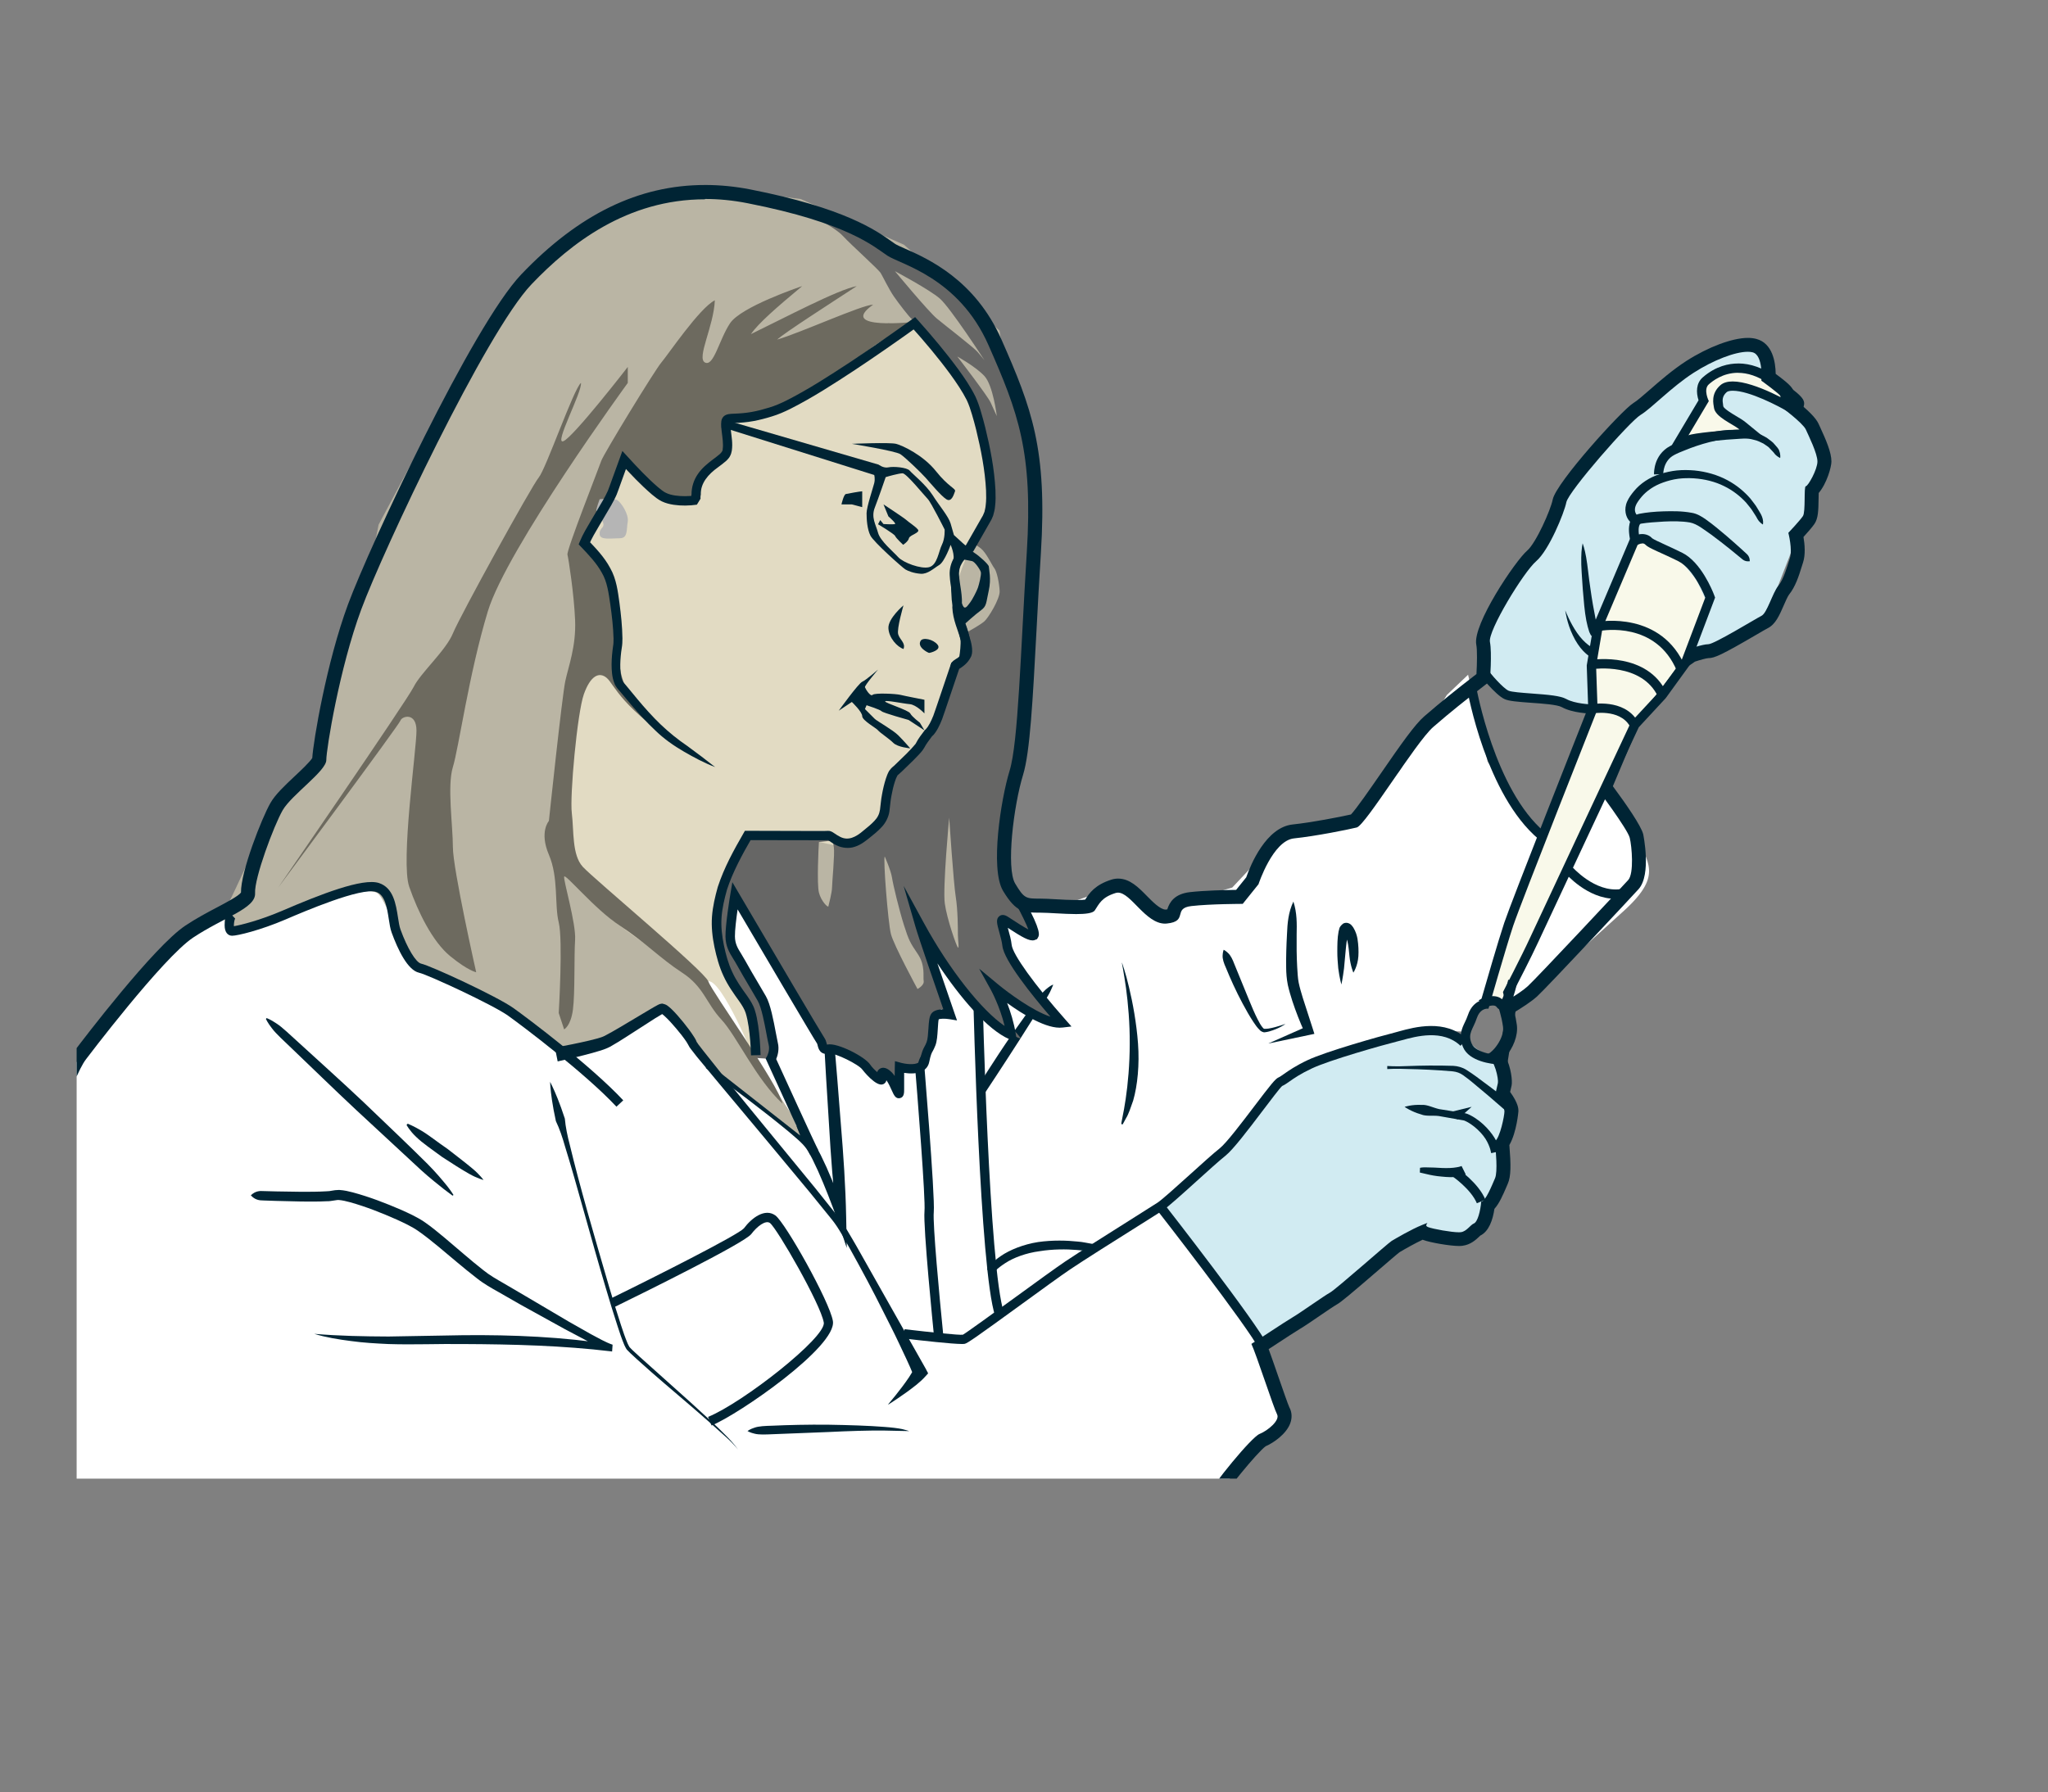 <?xml version='1.0' encoding='utf-8'?>
<ns0:svg xmlns:ns0="http://www.w3.org/2000/svg" viewBox="0 0 375.2 328.41">
  <ns0:rect x="0" y="0" width="375.2" height="328.41" fill="#808080" stroke="none"/>
  <ns0:defs>
    <ns0:style>
      .cls-1 {
        fill: #d1ebf2;
      }

      .cls-2 {
        fill: #fff;
      }

      .cls-3 {
        fill: #666665;
      }

      .cls-4 {
        fill: #e2dbc3;
      }

      .cls-5 {
        fill: none;
      }

      .cls-6 {
        fill: #002434;
      }

      .cls-7 {
        isolation: isolate;
      }

      .cls-8 {
        fill: #bab5a4;
      }

      .cls-9 {
        fill: #6d6a5f;
      }

      .cls-10 {
        fill: #f9f9ea;
      }

      .cls-11 {
        mix-blend-mode: multiply;
      }

      .cls-12 {
        clip-path: url(#clippath);
      }

      .cls-13 {
        fill: #b5b5b5;
      }
    </ns0:style>
    <ns0:clipPath id="clippath">
      <ns0:rect class="cls-5" x="14.04" width="361.17" height="270.95" />
    </ns0:clipPath>
  </ns0:defs>
  <ns0:g class="cls-7">
    <ns0:g id="Scientist0001">
      <ns0:g class="cls-12">
        <ns0:g>
          <ns0:path class="cls-2" d="M.18,261.68c.4-2.47,2.37-33.55,2.37-33.55l10.83-32.6,10-13.55,7.2-7.96,6.4-3.98,11.8-7.4,35.06-1.04,18.83,10.16,13.9-12.4,24.66,4.48,21.79,6.2,25.08-4.82h8.45l3.97-1.38,6.14-1.2,5.89,6.48,4.33-3.89,8.87-2.59,6.6-7.01,7.4-4.8h7.13l9.43-9.46,8.77-14.03,3.88-3.7,3.58,15.93,8.88,13.53,8.52-6.63h4.09s4.91,1.7,6.11,6.63c1.2,4.93,4.88,6.93-2.56,13.73s-14.91,13.22-15.17,14.61c-.27,1.39-5.27,3.38-5.27,3.38l-4.6-1.27-4.45,5.47-6.35-.18-13.69,3.35-13.51,6.02-9.06,11.32-12.94,11.54,19,25.94,3.93,14.93s-11.33,8.87-11.33,10.87-17.49,24.8-17.49,24.8l-183.69,30.8-9.2-8.8L.18,261.68Z" />
          <ns0:path class="cls-6" d="M130.28,194.31c5.15,3.8,10.27,7.6,15.23,11.69l1.84,1.59c.58.55,1.25,1.14,1.75,1.88.48.68.9,1.48,1.26,2.18l1.04,2.2c1.31,2.95,2.46,5.93,3.56,8.96h0s-1.65.37-1.65.37c-.69-5.67-1.1-11.37-1.43-17.07-.34-5.7-.75-11.39-.97-17.09h1.71c.58,5.67.97,11.33,1.43,17,.47,5.66.86,11.33.97,17.02l.11,5.64-1.76-5.28h0c-1.08-2.99-2.23-5.96-3.51-8.84l-1.01-2.13c-.37-.72-.69-1.33-1.13-1.96-.79-1.11-2.12-2.13-3.29-3.15-4.89-4.03-10.02-7.84-15.14-11.62l1.01-1.38Z" />
          <ns0:path class="cls-6" d="M171.08,244.5c-.08-.8-1.98-19.71-1.71-22.56.21-2.16-1.21-20.34-1.99-29.65l1.7-.14c.09,1.1,2.26,27.11,1.99,29.95-.21,2.15,1.03,15.48,1.71,22.23l-1.7.17Z" />
          <ns0:path class="cls-1" d="M300.94,131.13l7.07-10,4.4-1.49,9.33-3.9,4-8.37,3.03-7.8,1.7-3.43,1.07-3.7,1.4-2.4,1.6-6.85-4.07-6.15v-2.35l-6.13-5.31v-2.56s-1.8-3.38-2.8-3.78-6,1-7.4,1-6.13,4.28-6.13,4.28l-9.39,7.52-11.27,13.2s-2.6,5-2.8,6.02c-.2,1.02-5.5,9.38-5.5,9.38l-6.5,10.5v7.7l3.47,4.7s1.65-.05,2.39.27,4.14.73,4.84.73,5.23,1.18,5.23,1.18l5.07.81,2.4-.1,3.9,2,1.1-1.1Z" />
          <ns0:polygon class="cls-1" points="212.55 221.22 221.15 213.62 224.15 210.74 233.09 199.82 236.05 197.55 241.55 194.22 252.04 191.22 260 189.02 264.15 189.02 268.1 190.12 270.56 192.22 274.25 194.62 276.01 197.02 276.01 199.82 276.01 200.82 277.15 203.62 276.01 208.08 276.01 211.61 274.04 217.51 272.55 221.22 271.35 226.02 269.61 227.02 260.15 226.02 257.35 227.02 254.15 229.22 241.95 239.22 231.55 245.44 212.55 221.22" />
          <ns0:path class="cls-6" d="M182.31,241.13c-2.84-8.58-3.96-56.71-4.01-58.76l1.71-.04c0,.5,1.16,49.92,3.92,58.26l-1.62.53Z" />
          <ns0:path class="cls-6" d="M178.99,199.36s3.08-5.01,6.43-9.86c1.7-2.41,3.42-4.8,4.76-6.57.65-.9,1.3-1.57,1.85-1.97.53-.42.93-.54.93-.54,0,0-.14.38-.41.97-.26.6-.71,1.39-1.34,2.29-1.23,1.82-2.81,4.29-4.36,6.77-3.16,4.94-6.41,9.83-6.41,9.83l-1.44-.92Z" />
          <ns0:path class="cls-8" d="M170.09,60.21l3.87,3.63-2.03,67.19-29.96,10.34-3.01,20.24,5.29,10.16,9.4,9.68s10.9,5.39,12.9,5.19c2-.2,5.37-4.64,5.37-4.64l-5.37-12.62,1.19-4.14,7.23,11.2,4.18,1.8s.6-9.4.55-11.39,2.45-22.81,1.81-27.28,5.04-23.93,4.82-25.49c-.22-1.56,1.77-17.94,1.77-17.94l-1.77-12.94-3.21-22.62-17.5-15.73-18.93-8.38-18.13-2.29-9.07,2.29-11.47,4.38-11.2,9.33-12,17.06-15.46,28.9-1.07,5.5-8,24.4-2.13,13.53-9.4,11.13s-6.33,13.87-6.77,14.53-2.06,3.86.51,5.4c2.58,1.54,6.28-1.67,12.96-4.38,6.69-2.72,12.57-3.74,13.89-2.4s3.2,6.78,3.2,6.78c0,0,1.86,4.13,4.4,6.8,2.54,2.67,10.67,4.73,16.6,8,5.93,3.27,10.23,7.93,10.23,7.93l5.46-1.83,11.98-6.7,6.62,8.53,18.76,14.72-1.44-3.67-17.32-26.19-5.69-4.2-12.91-10.18-7.18-10.75,3.56-27.06,1.07-11.96.27-16.7,5.18-12.38,5.84-5.22,17.22-9.87,27.55-10.66,7.33.96" />
          <ns0:path class="cls-4" d="M106.88,163.84l-4.98-9.42,3.73-28.4s4.31-7.36,3.62-8.95c-.69-1.58-3.64-12.78-3.64-12.78l1.62-8.17,7.8-17.7,10.06-3.2,24.02-8,12.4-4.75,7.01-4.85,3.42,5.6,9.45,14.93-.42,14.93s-5.68,12.24-5.47,13.8c.21,1.56,1.7,12.74,1.7,12.74,0,0-4.55,19.46-5.26,19.92s-9.84,17.4-9.84,17.4l-12.07-2.67-11.33,3.87-5.33,2.47.39,13.4,3.21,9.2,3.07,8-1.93,2.6s-5.8-14.2-8.33-14-17.62-11.22-17.62-11.22l-5.26-4.77Z" />
          <ns0:path class="cls-3" d="M133.36,160.63s2.4-7.4,3.6-7.4,9.8.2,13,0c3.2-.2,4.2,2.53,8.4,0,1.41-.85,4.2-4.93,4.2-7.2s.4-4,1.47-4.8c1.07-.8,2.67-2.53,2.67-2.53l2-1.87.93-2s1.33-1.47,1.47-1.87,1.87-4,2.13-5.53.93-4.6,1-4.8,2.13-1.47,2.4-2.07,1.07-1.47,1.07-1.93-.32-2.9-.32-2.9c0,0,2.26-1.24,2.99-1.9s2.83-4.1,2.77-5.5-.5-3.6-.97-4.2-1.47-2.83-2.47-3.63-1.6-.87-1.47-1.53,2.33-3.4,2.53-4.13.2-1.53.2-1.73-.07-9.33-.93-12.6c-.87-3.27-2-7-3.07-8.33-1.07-1.33-8.13-11.4-8.87-12.27s-.67-1.2-1.07-1.47-2.4-2.87-3.27-4.13-2-3.6-2.4-4.27-5.38-5.13-6.93-6.8-5.53-3.53-5.87-3.73,2.93.27,2.93.27c0,0,13.47,6.47,14.53,7.2s8.73,5,9.6,6.13,9,12.73,9.67,14.27,3.07,11.13,3.33,12.2,1.87,20.93,1.8,22.46c-.07,1.53-1.67,21.93-1.67,23s-1.2,13.87-1.53,15.2-1.73,6.47-1.93,7.87-1.4,8.87-1.2,10.2,2.87,7.13,2.87,7.13c0,0,2.47,4.8,2.87,5.2s-.6,1-1.27.73-4.4-2.67-4.4-2.67c0,0-.07,4.07.6,5.6.67,1.53,6.87,10.4,7.67,11.27s2.13,1.87,2.13,1.87c0,0-1.27.8-2.73,0-1.47-.8-6.13-3.8-7.87-5.67-1.73-1.87-1.8-1-1.67-.73s2.67,4.27,2.67,5.4.73,2.27.73,2.27c0,0,1.53,1.6,1.27,1.6s-2.47-1-6.07-3.93-6.33-6.07-7.4-7.67-4.96-9.07-5.75-10.6c-.79-1.53,1.15,3.33,1.15,3.53s2.4,7.2,3.2,9.27,1.87,4.8,1.93,5-1.53-1-1.53-1c0,0-1.2,1-1.2,1.33s-.2,2.73-.2,2.73c0,0,.27,1.67-1.27,3.2-1.53,1.53-1.6,2.67-1.6,2.93s-1.93.33-2.4.4-1.73,1.33-.8,3.2-.27.87-.27.87c0,0-2.07-3.4-2.27-3.6s-1.2.33-1.2.73-.13,1.13-1.2.47c-1.07-.67-5.93-4.87-6.93-5.2s-2.07.47-2.87-1.33-14.2-23.26-15-25.26-1.07-1.47-1.27-.07-.53,5.67-.13,7.4,6.07,10.67,6.2,11.33,1.47,6.87,1.53,7.87-.4,2.13-.4,2.13l-3.13-.2s.27-.27.27-2.8-.2-4.6-1.13-6.2c-.93-1.6-2.8-5.6-3.87-7.67-1.07-2.07-2.4-3.13-2.4-5.27s.53-8.67,2.4-11.27ZM162.09,156.96c-.33.27.6,12.13,1.13,14.2.53,2.07,4.87,10.07,4.87,10.07,0,0,1.27-.67,1.13-1.47s.33-2.87-1.07-4.93-1.66-2.53-2.53-5.27c-.87-2.73-2-7.4-2.2-8.73s-1.33-3.87-1.33-3.87ZM150.03,154.29c-.07.93-.4,7.67,0,9.27.4,1.6,1.67,2.8,1.73,2.53s.67-2.58.67-3.45.53-6.21.33-7.41l-.2-1.2-2.53.27ZM173.89,149.83s-1.2,12.87-.8,15.73c.4,2.87,2.13,7.8,2.4,8.07s0-1.4,0-2.33,0-4.53-.4-7-1.2-14.47-1.2-14.47ZM163.96,49.7s6.07,7.33,7.67,8.67c1.6,1.33,6.73,5.27,7.47,6.13s1.27,1.53,1.27,1.53c0,0-6.27-9.67-8.2-11.33-1.93-1.67-8.2-5-8.2-5ZM175.36,65.3s5.6,7.27,6.13,8.47c.53,1.2,1.13,2.47,1.13,2.47,0,0-.67-5.6-2.27-7.33-1.6-1.73-5-3.6-5-3.6Z" />
          <ns0:path class="cls-10" d="M307.2,82.14l2.15-3.7,2.27-4.39s-.13-3.74,1.33-4.67,3.6-2.13,3.6-2.13l6.16,1.08,5.36,3.45v2.92s-5.12-1.58-6.32-2.12-5.05-2.93-5.33-1.6-1.47,0-1.4,1.6,2.62,4.47,2.62,4.47l2.91,2.45-4.13.28-9.21,2.37Z" />
          <ns0:path class="cls-6" d="M129.16,36.46c2.48,0,5.08.24,7.8.78,18.4,3.6,23.2,8,25.6,9.6,2.4,1.6,13.06,4,18.53,16.4,5.47,12.4,8.17,19.6,7.02,38-1.15,18.4-1.55,34.8-3.15,40-1.6,5.2-3.6,18-1.2,22,2.4,4,3.86,4,6.73,4,1.64,0,4.43.26,6.67.26,1.68,0,3.05-.15,3.4-.66.8-1.2,1.24-2.4,3.82-3.2.14-.04.29-.07.43-.07,2.39,0,5.04,5.68,8.63,5.68.11,0,.22,0,.34-.02,3.98-.4,1-2.8,4.49-3.2,3.49-.4,9.4-.4,9.4-.4l2.89-3.6s2.62-8,6.51-8.4c3.89-.4,9.89-1.6,11.49-2,1.6-.4,10.8-15.6,14-18.4,3.2-2.8,6.8-5.6,6.8-5.6l3.6-2.8s.4-5.2,0-7.2c-.4-2,6.15-12.8,8.48-14.8s5.12-8.8,5.52-10.8c.4-2,11.6-14.8,13.6-16,2-1.2,5.6-5.07,9.73-7.73,3.6-2.32,7.6-3.84,9.9-3.84.34,0,.64.03.9.1,2,.53,1.6,5.2,1.6,5.2,0,0,3.33,2.4,3.47,2.8.13.4,0,1.87,0,1.87,0,0,4.13,3.07,4.67,4.27s2.13,4.4,2.13,5.87-1.73,4.53-2.13,4.53,0,4.67-.53,5.47c-.53.8-2.67,3.07-2.67,3.07,0,0,.8,3.07.27,4.67s-1.07,3.73-2.13,5.07c-1.07,1.33-2,4.93-3.07,5.47s-8.67,5.2-9.73,5.2-3.6.9-3.6.9l-2.07,1.43-4.03,4.87-5.37,6.53-5.33,12.67s5.6,7.47,6,9.07c.4,1.6.8,6.53-.27,7.73-1.07,1.2-16.8,18-18.4,19.46-1.6,1.47-5.47,3.6-5.47,3.6,0,0,.67,1.87.93,3.87s-1.87,4.8-3.07,5.07c1.6.93,2.27,4.53,2.13,5.2-.13.67-.53,2.27-.53,2.27,0,0,1.73,2.13,1.73,2.93s-.8,4.8-1.73,5.47c.13,1.73.53,5.6,0,6.8-.53,1.2-1.73,4.27-2.53,4.27-.13,1.73-.67,3.73-1.33,4-.67.27-1.33,1.47-2.4,1.6-.09.01-.21.02-.35.02-1.38,0-4.68-.59-5.65-.95-.74-.28-.01-.74-.15-.74-.06,0-.3.09-.92.34-2,.8-4.93,2.53-5.6,2.93s-10.2,8.87-11.3,9.47-5.43,3.7-6.8,4.5c-1.37.8-6.9,4.5-7.6,4.9.9,1.9,4.1,11.8,4.7,12.9.6,1.1-1.7,3-3.2,3.6-1.5.6-8.6,9.3-9.8,11.7-1.2,2.4-80.39,14.4-82.39,14.4-.1,0-.45,0-1.05,0-11.91,0-119.11-.36-130.54-15.6-12-16,3.63-72.58,8.8-79.19,0,0,14-18.53,19.6-22.26s11.5-5.33,11.35-8.13,3.45-12.4,5.05-15.2c1.6-2.8,8-7.2,8-9.2s2.4-16.8,6.4-27.6c4-10.8,22.8-50.79,31.2-59.59,7.16-7.5,17.51-15.57,31.79-15.57M129.16,33.9h0c-12.13,0-23.13,5.35-33.65,16.37-8.94,9.36-27.76,49.72-31.75,60.47-3.93,10.62-6.36,25.05-6.55,28.16-.43.72-2.14,2.33-3.19,3.31-1.84,1.73-3.58,3.36-4.48,4.94-1.59,2.78-5.45,12.61-5.39,16.41-.49.66-2.72,1.83-4.36,2.7-1.79.94-3.81,2.01-5.84,3.36-5.79,3.86-18.76,20.92-20.22,22.85-5.92,7.57-21.69,65.1-8.8,82.27,11.57,15.42,104.41,16.62,132.59,16.62h.91c1.58,0,24.3-3.43,42.05-6.33,41.42-6.77,41.98-7.9,42.77-9.48,1-1.99,7.09-9.42,8.62-10.53,1.44-.62,3.8-2.24,4.52-4.24.36-1,.3-2.03-.18-2.9-.24-.5-1.25-3.42-1.99-5.55-.73-2.11-1.33-3.83-1.8-5.11.37-.24.78-.51,1.21-.79,1.7-1.12,3.82-2.5,4.53-2.92.74-.43,2.09-1.35,3.52-2.33,1.23-.84,2.76-1.88,3.21-2.13.76-.41,2.55-1.92,7.58-6.25,1.59-1.37,3.57-3.08,3.93-3.34,1.14-.68,2.87-1.65,4.24-2.29.03.01.06.02.09.04,1.33.5,4.95,1.11,6.55,1.11.26,0,.48-.01.66-.04,1.48-.19,2.46-1.11,3.04-1.66.07-.07.14-.14.21-.2,1.6-.79,2.3-2.9,2.59-4.9.9-1,1.55-2.52,2.23-4.09l.22-.52c.61-1.37.58-3.48.29-7.09,1.35-2.34,1.66-6.17,1.66-6.21,0-.41,0-1.4-1.52-3.52.1-.44.21-.89.27-1.18.17-.86-.09-3.25-1.09-5.27,1.35-1.6,2.31-3.84,2.05-5.83-.11-.83-.28-1.63-.45-2.32,1.34-.81,3.12-1.95,4.18-2.92,1.78-1.63,17.75-18.71,18.58-19.65,2.38-2.68.85-9.98.84-10.05-.39-1.55-3.07-5.43-5.56-8.8l4.62-10.97,5.13-6.24,3.8-4.59,1.49-1.03c.99-.33,2.1-.63,2.45-.64,1.12,0,2.43-.57,8.92-4.36.94-.55,1.66-.97,1.94-1.11,1.44-.72,2.13-2.31,2.94-4.16.29-.67.73-1.68.98-2,1.18-1.47,1.8-3.43,2.29-5.01l.27-.85c.49-1.47.32-3.37.09-4.71.73-.8,1.62-1.82,2.02-2.41.67-1.01.72-2.36.75-4.68,0-.29,0-.66.02-.97,1.49-1.76,2.33-4.76,2.33-5.77,0-1.67-.98-3.92-2.06-6.27l-.29-.63c-.47-1.06-1.94-2.55-4.38-4.45,0-.89-.13-1.26-.19-1.45-.21-.64-.36-1.09-3.29-3.26-.03-2.21-.59-5.61-3.54-6.4-.47-.13-.99-.19-1.56-.19-2.86,0-7.29,1.67-11.29,4.24-2.5,1.62-4.79,3.61-6.63,5.22-1.22,1.06-2.37,2.07-3.04,2.47-2.05,1.23-14.16,14.55-14.79,17.69-.38,1.92-3.06,7.97-4.68,9.36-2.18,1.88-10.05,13.57-9.32,17.24.19.95.14,3.42.03,5.38l-2.69,2.09c-.15.12-3.69,2.88-6.91,5.69-1.7,1.48-4.24,5.09-7.92,10.43-1.91,2.76-4.47,6.47-5.47,7.52-2.03.46-7.24,1.47-10.67,1.83-4.88.5-7.72,7.4-8.52,9.69l-1.85,2.3c-1.96.02-5.82.11-8.46.41-2.87.33-3.76,1.89-4.15,3.16-.08.01-.18.03-.3.04h0c-.98,0-2.4-1.44-3.44-2.5-1.53-1.56-3.12-3.18-5.27-3.18-.4,0-.81.06-1.19.18-3.02.94-4.09,2.49-4.84,3.67-.29.04-.8.08-1.62.08-1.16,0-2.48-.07-3.7-.14-1.13-.06-2.18-.12-2.98-.12-2.55,0-2.88,0-4.53-2.76-1.68-2.8-.3-14.23,1.45-19.93,1.27-4.13,1.77-13.57,2.47-26.65.23-4.4.48-9.1.79-13.94,1.19-19.08-1.66-26.56-7.23-39.19-4.84-10.97-13.52-14.81-17.69-16.65-.73-.32-1.49-.66-1.76-.84-.21-.14-.44-.3-.7-.49-2.8-1.99-8.64-6.13-25.83-9.5-2.79-.55-5.58-.82-8.29-.82h0Z" />
          <ns0:polygon class="cls-10" points="290.87 130.83 276.01 170.04 272.55 182.36 272.55 183.55 275.55 184.02 278.07 176.42 282.41 168.63 291.08 149.03 298.62 133.43 302.74 128.23 309.34 119.64 312.41 109.83 310.78 106.29 307.28 102.03 301.74 98.71 299.48 98.7 293.01 114.76 291.75 121.76 290.87 130.83" />
          <ns0:path class="cls-6" d="M112.94,202.8c-5.77-6.17-17.32-14.87-19.87-16.69-2.76-1.97-14.63-7.49-16.29-7.86-2.11-.47-3.89-4.25-5.02-7.34-.26-.71-.4-1.6-.54-2.54-.32-2.06-.68-4.39-2.32-4.93-2.74-.88-13.17,3.58-16.59,5.05-4.55,1.95-8.79,2.98-9.79,2.98-.23,0-1.01-.08-1.28-1.13-.23-.9-.02-2.9.87-3.38l.81,1.5-.41-.75.57.61c-.14.22-.26.97-.23,1.4,1.19-.19,4.77-1.08,8.78-2.8,7.14-3.07,14.83-6.08,17.8-5.11,2.64.87,3.1,3.87,3.48,6.29.13.86.26,1.67.46,2.22,1.26,3.47,2.82,6.04,3.78,6.26,1.84.41,14,6.06,16.91,8.14,2.74,1.96,14.2,10.57,20.12,16.91l-1.25,1.17Z" />
          <ns0:path class="cls-9" d="M167.74,58.97s-6.12,3.2-8.12,4.8-7.33,4.8-8.8,6.13-8.4,5.07-9.6,5.73-4.4.8-4.93.93-3.6,1.2-3.6,2.27c0,0,1.47,4.53,0,5.2s-4.13,2.4-4.8,4c-.67,1.6,0,3.33,0,3.33,0,0-5.33.67-7.47-.93s-5.38-5.73-5.42-6.13-.84.4-1.44,2.13-.6,1.74-1.93,5.07c-1.33,3.33-4.4,7.19-4.67,8.13,0,0,1.2,1.2,2.6,2.8s1.8,4.2,2.2,6,2,6.8,1.8,9.8-1.4,10.2,12,19c-11.8-7.4-13-11.8-14.4-13-1.4-1.2-3-.4-4.2,3-1.2,3.4-2.6,18.6-2.2,21.8.4,3.2,0,7.6,2,9.8s22.4,19.2,23,21c.6,1.8,12.8,18.8,13.6,22.4-4.8-4.4-8.4-12.4-11.2-15.4-2.8-3-3.2-6-7.2-8.6s-6.8-5.6-11.4-8.6-10-9.6-10.2-9,2.2,8.6,2,11.6,0,9.8-.4,12.8c-.4,3-1.61,3.6-1.61,3.6l-.99-3s.8-13.4,0-16.6c-.8-3.2,0-8.2-1.8-12.4-1.8-4.2,0-6.2,0-6.2,0,0,2.4-22.8,3-25.6s2-6.4,1.8-11.2-1.2-11.2-1.4-12,5.8-16,6.2-17.2,9.8-16.6,11-18c1.2-1.4,7-10,9.8-11.4-.2,4.8-3.4,10.6-1.8,11.4,1.6.8,2.59-4.2,4.59-7.2s12.61-6.6,13.21-6.8c-4.8,4-8,6.8-9.4,8.8,6.2-3,16-8.2,19.4-8.8-5.2,3.4-13,8.4-14.6,9.8,4.2-1.2,15.6-6.4,17.6-6.4-6.8,4.8,7.79,3.13,7.79,3.13Z" />
          <ns0:path class="cls-9" d="M115.01,70.17s-22.17,30.4-25.64,41.86c-3.47,11.47-5.33,25.06-6.4,28.53-1.07,3.47,0,10.67,0,14.67s4.27,22.93,4.27,22.93c0,0-1.48-.27-4.74-2.93s-5.93-8.14-7.53-12.74c-1.6-4.6,1.33-25.13,1.33-28.59s-2.67-2.67-2.93-1.87-22.4,30.61-22.4,30.61c0,0,23.46-34.08,24.8-36.74,1.33-2.67,5.91-6.67,7.22-9.87,1.31-3.2,14.38-26.93,15.71-28.53,1.33-1.6,6.4-16.26,7.73-17.33.27,1.6-5.07,11.47-3.2,10.67,1.87-.8,11.78-13.6,11.78-13.6v2.93Z" />
          <ns0:path class="cls-6" d="M161.86,92.43l.9,2.2s1.5,1.3,1.2,1.4-2.1,0-2.1,0l-.6-.73-.4.77s2.98,1.76,3.14,2.16,1.46,1.6,1.46,1.6c0,0,.93-.6,1.06-1.2s2.14-1,1.64-1.6-1.7-1.35-2.1-1.73-4.2-2.87-4.2-2.87Z" />
          <ns0:path class="cls-6" d="M157.96,90.03c-.3,0-2.6.4-3,.5s-.8,1.9-.8,1.9h1.9l1.9.5v-2.9Z" />
          <ns0:path class="cls-6" d="M133.16,77.04l27.8,8.1s.9.7,1.8.5c.9-.2,3.4,0,3.9.6s3,2.6,4.2,4.5,2.9,3.86,3.3,5.2c.14.48.6,2.1.6,2.1,0,0,3,2.8,3.8,3.3.8.5,2.6,2.1,2.6,2.5s.48,2.2-.02,4.4c-.5,2.2-.33,2.8-1.43,3.6-1.1.8-2.85,2.4-2.85,2.4,0,0,.57,1.47.7,2.3s.73,5.4-3.33,6.1c-.47-1.7,1.43-1.9,1.53-2.4s.3-2.3.2-3-1.5-6.2-1.6-7.3-.3-6.1.2-7.1-.4-3-.4-3c0,0-1.1,3.1-2.1,3.7s-2.1,1.7-3.4,1.6-2.3-.5-2.8-.8-5.8-5-6.4-6.2-.7-3-.7-4.1,1.2-4.7,1.4-5.5c.2-.8,0-1.5,0-1.5l-28-8.8,1-1.2ZM160.26,93.03c-.7,1.8.2,3.1.6,4.6s2.79,3.46,3.69,4.46,4.18,2.24,5.68,1.84,1.73-2.9,2.33-4.1c.6-1.2.5-2.8.5-2.8,0,0-2.5-5-3.1-5.6s-3.9-4.7-4.6-4.7-2.8.6-3.1.7c0,0-1.3,3.8-2,5.6ZM176.29,102.5c-.33.47-.93,2.73-.8,4.4s.67,3.93,1.07,4.33.87-.47,1.2-.87,1.2-2.07,1.4-2.67.67-2.4.53-2.87-1.07-1.87-1.6-2-1.8-.33-1.8-.33Z" />
          <ns0:path class="cls-6" d="M156.06,81.33s6.9-.3,8.1,0c1.2.3,5,2.1,7.3,5,2.3,2.9,3.7,3.2,3.5,3.7s-.6,2.1-1.6,1.45-2.9-2.95-3.8-3.95-3.7-3.7-4.6-4.3-8.9-1.9-8.9-1.9Z" />
          <ns0:path class="cls-6" d="M165.52,110.93s-2.86,2.4-2.76,4.2c.1,1.8,1.62,3.4,2.76,3.8.44-1.1-.68-1.7-.97-2.7s.97-5.3.97-5.3Z" />
          <ns0:path class="cls-6" d="M168.66,117.43c.4-.69,2.3-.3,3.1.7s-1.4,1.52-1.55,1.51-2.25-1.01-1.55-2.21Z" />
          <ns0:path class="cls-6" d="M153.66,130.23s3.6-5,4.3-5.3,2.9-2.23,2.9-2.23c0,0-2.5,2.93-2.4,3.23s1,1.8,1.4,1.4c.4-.4,4.3-.2,5.1,0s4.4.9,4.4.9v2.5s-1.5-1.6-2.7-1.7c-1.2-.1-4.5-.8-4.5-.5s4.3,1.6,4.6,2.2,1.76,1.7,1.76,1.7l.84,1.4-2.9-1.9s-4.7-1.3-4.95-1.6-2.75-1.1-2.75-1.1l-.3.7s1.4,1.4,1.8,1.8,3.28,2,4.29,3,2.21,2.4,2.21,2.4c0,0-2.3-.2-3.1-1s-2.5-1.9-2.8-2.3-2.9-1.8-2.9-2.6-1.9-2.6-1.9-2.6l-2.4,1.6Z" />
          <ns0:g class="cls-11">
            <ns0:path class="cls-13" d="M109.86,91.48s2.5-.24,3.2.15,2.19,2.6,1.94,4,.06,3-1.44,3-3.6.4-3.7-.7.7-1.1.7-1.8-1.2-2.2-1.3-2.5.6-2.15.6-2.15Z" />
          </ns0:g>
          <ns0:path class="cls-6" d="M281.86,153.75c-9.59-8.1-12.95-26.78-13.09-27.57l1.68-.29c.03.19,3.39,18.86,12.51,26.56l-1.1,1.31Z" />
          <ns0:path class="cls-6" d="M101.65,191.97c2.1-.39,4.21-.8,6.28-1.29,1.01-.26,2.09-.48,2.86-.87.85-.43,1.82-1.01,2.74-1.54l5.56-3.31c.48-.28.92-.55,1.46-.83l.27-.12.07-.03h.04c-.05-.01.58-.11.33-.07h.1c.08,0,.67.17.86.33.28.2.52.41.73.6.84.8,1.54,1.64,2.24,2.49.69.86,1.36,1.72,1.97,2.69.16.28.3.43.48.93.04-.02.26.42.38.53l.89,1.15,4.02,5.05,8.2,10.01,8.21,10.01,4.05,5.07c1.37,1.77,2.4,3.67,3.5,5.54l12.79,22.65v.02s.36.68.36.68l-.46.51c-1.1,1.23-2.21,1.99-3.35,2.85-1.14.82-2.29,1.6-3.46,2.35l-.04-.05c.9-1.06,1.76-2.14,2.59-3.24.8-1.08,1.66-2.25,2.12-3.3l-.1,1.19h0c-.74-1.87-1.74-3.89-2.64-5.82-.91-1.95-1.91-3.87-2.87-5.79-1.92-3.86-3.96-7.66-6.05-11.42-1.07-1.85-2.04-3.8-3.35-5.43l-4.06-5.01-8.27-9.95-8.3-9.93-4.14-4.99-1.09-1.4c-.22-.31-.27-.33-.51-.82,0,0-.17-.31-.29-.49-.56-.84-1.23-1.68-1.91-2.48-.68-.8-1.39-1.6-2.13-2.27-.19-.17-.36-.31-.52-.42-.05.04.32.02.13,0h-.1c-.27.03.34-.07.28-.05h0s-.02.02-.02.02l-.09.05-1.34.8-5.44,3.5c-.93.59-1.8,1.15-2.84,1.73-1.15.6-2.21.83-3.27,1.15-2.12.58-4.22,1.07-6.35,1.55l-.5-2.51Z" />
          <ns0:path class="cls-6" d="M300.86,99.57c.22,0,.44.07.62.27.53.6,3.07,1.53,6,3s4.93,6.67,4.93,6.67l-4.4,11.63-4.13,5.7-5.07,5.47s-17.06,36.4-18.53,39.6c-1.47,3.2-4.93,9.87-4.93,9.87l.67,3.06-1.33,8.54s-4.27-.27-5.07-2.13c-.8-1.87.27-2.67.93-4.67.53-1.59,1.57-1.75,1.97-1.75.1,0,.17.01.17.01,0,0,3.2-11.19,4.53-15.19s15.46-39.71,15.46-39.71l-.27-7.88,1.2-7.1,6.4-15.1s.41-.27.85-.27M300.86,97.86c-.87,0-1.58.41-1.77.54l-.44.28-.21.48-6.4,15.1-.08.18-.03.2-1.2,7.1-.03.17v.17s.26,7.53.26,7.53c-1.52,3.84-14.09,35.63-15.37,39.47-1.11,3.32-3.43,11.35-4.26,14.23-.83.3-1.85,1.02-2.41,2.71-.17.51-.37.92-.55,1.3-.54,1.13-1.21,2.54-.33,4.58,1.13,2.63,5.28,3.09,6.53,3.16l1.55.1.24-1.54,1.33-8.54.05-.32-.07-.31-.54-2.46c.86-1.67,3.45-6.69,4.69-9.39,1.38-3.02,16.93-36.17,18.41-39.34l4.88-5.27.07-.08.06-.08,4.13-5.7.13-.18.08-.21,4.4-11.63.23-.61-.23-.61c-.23-.6-2.34-5.87-5.76-7.58-1.13-.57-2.21-1.05-3.13-1.48-.96-.44-2.15-.98-2.42-1.2-.42-.48-1.09-.77-1.83-.77h0Z" />
          <ns0:path class="cls-6" d="M318.42,68.32c1.65,0,3.62.54,5.85,2.12,4.58,3.26,4.65,3.64,4.43,3.64-.07,0-.17-.04-.17-.04,0,0-6.93-4.14-11.1-4.14-.91,0-1.68.2-2.23.67-1.85,1.61-1.27,3.53-1.2,4.12.2,1.73,3.38,2.95,4.69,4.01-2.69.13-8.56.67-9.36,1.07l3.73-6.27s-1.07-2.13,0-3.07c.67-.59,2.55-2.12,5.35-2.12M318.42,66.61c-1.63,0-4.07.44-6.47,2.54-1.24,1.08-1.23,2.78-.77,4.2l-3.3,5.54-2.98,5.01,5.21-2.61c.73-.24,5.76-.74,8.68-.89l4.44-.22-3.44-2.81c-.49-.4-1.09-.76-1.74-1.14-.71-.42-2.19-1.31-2.34-1.77,0-.07-.02-.18-.04-.3-.14-.82-.18-1.56.67-2.31.18-.16.59-.25,1.11-.25,3.03,0,8.41,2.82,10.23,3.9l.13.08.14.05.29.11.48.04c.78,0,1.46-.49,1.69-1.22.43-1.35-.14-1.97-5.13-5.52-2.27-1.62-4.58-2.44-6.84-2.44h0Z" />
          <ns0:path class="cls-6" d="M48.84,186.55s.75.27,1.83,1.01c1.1.71,2.4,2.01,4.05,3.49,3.25,2.99,7.65,6.91,11.93,10.96,4.25,4.08,8.53,8.13,11.66,11.26,1.56,1.57,2.74,3,3.57,4.01.8,1.02,1.2,1.69,1.2,1.69l-.17.13s-.59-.44-1.62-1.22c-1-.81-2.47-1.94-4.1-3.42-3.24-3-7.56-7-11.88-11.01-4.31-4.02-8.51-8.15-11.71-11.19-1.58-1.54-2.97-2.75-3.76-3.8-.81-1.02-1.13-1.75-1.13-1.75l.14-.15Z" />
          <ns0:path class="cls-6" d="M88.57,216.22s-1.12-.28-2.54-1.08c-1.43-.8-3.25-1.97-5.07-3.16-1.74-1.3-3.56-2.5-4.73-3.66-1.2-1.13-1.75-2.18-1.75-2.18l.21-.23s1.05.41,2.44,1.24c1.4.81,3.08,2.18,4.87,3.39,1.71,1.33,3.43,2.64,4.67,3.69,1.24,1.05,1.91,1.99,1.91,1.99Z" />
          <ns0:path class="cls-6" d="M45.97,219.02c.8-.76,1.57-.82,2.34-.76l2.31.06,4.61.07c1.53,0,3.07,0,4.56-.09.79.01,1.22-.24,2.34-.25,1.03.07,1.71.25,2.51.45,3.07.83,5.96,1.95,8.84,3.19,1.42.64,2.89,1.3,4.23,2.2,1.37.94,2.53,1.92,3.74,2.92,2.38,1.99,4.68,4.05,7.07,5.92,1.18.96,2.39,1.64,3.78,2.44l3.99,2.34,7.96,4.7,4.01,2.27c1.27.69,2.86,1.56,3.88,1.9h.01s-.09,1.26-.09,1.26c-9.01-1.08-18.1-1.31-27.2-1.35-4.55-.06-9.09.15-13.69,0-2.3-.11-4.58-.23-6.86-.55-2.27-.29-4.55-.65-6.74-1.32,4.55.39,9.09.47,13.62.49l13.66-.24c9.13-.09,18.32.3,27.38,1.73l-.09,1.26h-.03c-1.96-.49-3.04-1.25-4.51-1.93l-4.11-2.17-8.11-4.48-4.01-2.3c-1.29-.72-2.78-1.56-4-2.54-2.49-1.91-4.8-3.95-7.17-5.9-1.17-.96-2.4-1.94-3.57-2.76-1.21-.84-2.56-1.46-3.95-2.1-2.77-1.23-5.64-2.36-8.52-3.17-.69-.2-1.51-.37-2.02-.41-.42-.07-1.49.25-2.25.22-1.59.08-3.14.07-4.69.05l-4.64-.11-2.32-.08c-.77,0-1.54-.12-2.28-.94Z" />
          <ns0:path class="cls-6" d="M100.77,198.22s.6,1.11,1.4,3.11c.4,1,.85,2.23,1.31,3.65.13,1.51.47,3.16.94,4.94,1.71,7.14,4.44,16.55,7.19,25.94.7,2.34,1.41,4.69,2.16,6.97.37,1.14.76,2.28,1.2,3.33.12.23.22.48.36.69.21.21.4.43.61.62l1.26,1.16c3.42,3.06,6.6,5.92,9.34,8.37,2.71,2.48,4.98,4.53,6.47,6.08,1.53,1.51,2.2,2.55,2.2,2.55,0,0-.72-.99-2.33-2.41-1.59-1.43-3.86-3.48-6.65-5.86-2.78-2.4-6.07-5.13-9.48-8.23l-1.29-1.19-.62-.63c-.2-.27-.32-.57-.47-.86-.47-1.13-.85-2.25-1.22-3.41-.76-2.3-1.46-4.64-2.16-6.99-2.8-9.39-5.27-18.87-7.45-25.88-.5-1.77-1.04-3.36-1.7-4.73-.32-1.46-.55-2.74-.71-3.81-.32-2.13-.35-3.39-.35-3.39Z" />
          <ns0:path class="cls-6" d="M136.96,262.22s.45-.35,1.25-.6c.8-.29,1.96-.33,3.35-.37,2.78-.13,6.49-.22,10.2-.18,3.71.06,7.43.18,10.21.4,1.39.1,2.55.24,3.35.41.8.19,1.24.36,1.24.36,0,0-1.85-.04-4.62-.1-2.77-.03-6.47.09-10.16.27-3.7.15-7.39.29-10.16.4-1.39.06-2.54.12-3.36-.09-.82-.18-1.3-.48-1.3-.48Z" />
          <ns0:path class="cls-6" d="M130.36,261.22l-.64-1.58c6.37-2.59,21.65-14.58,21.2-17.29-.55-3.33-8.54-17.22-9.86-18.24-.8-.58-2.36.61-3.42,2.02-1.23,1.63-19.54,10.68-25.13,13.41l-.75-1.53c8.92-4.36,23.46-11.73,24.52-12.92,1.45-1.94,3.85-3.74,5.77-2.37,1.8,1.29,9.94,15.76,10.54,19.35.77,4.65-17.21,17.1-22.24,19.15Z" />
          <ns0:path class="cls-6" d="M148.35,211.51c-.71-1.37-7.61-16.49-7.9-17.14l-.18-.4.23-.38s.6-1.06.32-2.16c-.1-.41-.23-1.08-.38-1.87-.37-1.98-.93-4.99-1.63-6.18l-1.23-2.11c-.91-1.54-1.92-3.24-2.57-4.43-.22-.41-.45-.77-.66-1.11-.72-1.17-1.41-2.28-1.44-4.12-.03-2.15.83-7.41.87-7.63l.39-2.32,1.19,2.03c6.03,10.27,15.17,25.78,15.64,26.45.27.37.37.78.45,1.08.01.06.03.14.05.2.03,0,.07-.01.13-.02,1.77-.36,6.82,2.22,7.79,3.68.3.46.82.98,1.28,1.38.13-.36.36-.55.54-.65.9-.5,1.82.39,2.13.69.2.19.37.42.54.67,0-1.03.02-1.63.02-1.63l.03-1.09,1.06.29c.85.24,2.48.44,3.2,0,.19-.11.28-.25.33-.47.31-1.49.52-1.94.83-2.5.11-.2.24-.43.39-.84.2-.52.26-1.53.32-2.42.08-1.37.16-2.24.54-2.77.44-.62,1.36-.78,2.19-.79-1.19-3.44-4.47-12.94-5.1-15.12l-2.17-7.49,3.74,6.85c4.64,8.5,10.55,15.96,14.76,18.81-.89-3.63-2.46-6.5-2.48-6.54l-2.19-3.96,3.48,2.89c1.8,1.49,6.34,4.86,9.58,5.91-3.35-3.9-8.51-10.29-8.8-12.97-.09-.8-.35-1.71-.57-2.52-.42-1.5-.68-2.41.03-2.94.41-.31.93-.27,1.54.12l.87.56c.67.44,2,1.31,2.89,1.77-.41-1.08-1.31-2.92-2.16-4.46l1.49-.83c3.1,5.63,2.66,6.38,2.44,6.75l-.18.31-.52.2c-.89.21-2.15-.51-4.84-2.27.03.12.06.23.09.34.25.87.52,1.86.62,2.79.19,1.75,4.16,7.27,9.88,13.73l1.08,1.22-1.62.19c-2.89.36-7.29-2.42-10.17-4.49.6,1.55,1.24,3.55,1.59,5.71l.24,1.53-1.42-.61c-3.98-1.7-9.02-7.6-13.19-13.9,1.49,4.37,3.1,9.03,3.13,9.11l.47,1.35-1.41-.23c-.78-.13-1.73-.11-1.95.04-.07.18-.13,1.17-.17,1.83-.07,1.06-.13,2.16-.43,2.93-.2.51-.35.8-.49,1.05-.22.38-.37.66-.65,2.01-.14.68-.52,1.22-1.11,1.58-1.02.62-2.48.55-3.48.4,0,.69,0,1.71,0,2.97,0,.63.02,1.49-.77,1.66-.78.16-1.09-.51-1.51-1.45-.25-.56-.61-1.35-.97-1.83-.06.37-.32.61-.57.72-1.31.6-3.79-2.61-3.81-2.64-.63-.96-5.1-3.15-6.04-2.95-1.73.33-2.04-.96-2.16-1.44-.05-.2-.09-.39-.17-.49-.47-.65-10.75-18.12-14.51-24.51-.24,1.68-.51,3.84-.49,4.96.02,1.36.51,2.16,1.19,3.25.23.37.46.76.7,1.19.64,1.18,1.64,2.86,2.54,4.39l1.24,2.12c.84,1.45,1.41,4.5,1.83,6.73.14.75.26,1.38.35,1.77.32,1.26-.04,2.42-.29,3.02,1.08,2.37,7.07,15.48,7.7,16.7l-1.52.78Z" />
          <ns0:path class="cls-6" d="M176.24,246.28c-1.83,0-7.33-.62-10.72-1.02l.2-1.69c4.74.56,9.99,1.11,10.68,1.01.53-.27,5.73-4.04,9.9-7.07,3.64-2.65,7.08-5.15,8.78-6.3,2.58-1.74,8.22-5.29,12.34-7.89,2.28-1.43,4.1-2.58,4.66-2.95.82-.54,3.54-3,5.95-5.17,2.2-1.99,4.28-3.87,5.4-4.75,1.24-.98,4.1-4.75,6.39-7.77,3.01-3.97,3.84-5,4.4-5.24.26-.11.58-.34,1.02-.65.84-.59,2.12-1.49,4.35-2.54,3.38-1.59,13.28-4.38,15.96-5.05l.8-.22c2.74-.75,8.44-2.32,12.39,1.42l-1.17,1.24c-3.25-3.09-8.14-1.74-10.76-1.02l-.84.22c-2.64.66-12.37,3.4-15.64,4.95-2.1.99-3.26,1.8-4.1,2.39-.51.36-.91.64-1.33.82-.35.27-2.21,2.73-3.71,4.71-2.47,3.26-5.28,6.96-6.69,8.08-1.07.85-3.23,2.79-5.31,4.68-2.68,2.42-5.22,4.71-6.15,5.32-.57.38-2.4,1.53-4.7,2.98-4.11,2.58-9.74,6.13-12.3,7.85-1.68,1.13-5.26,3.74-8.73,6.26-8.24,5.99-10.02,7.23-10.53,7.36-.1.03-.28.04-.53.04Z" />
          <ns0:path class="cls-6" d="M254.16,195.34s1.5.12,3.77.01c2.28-.09,5.25-.14,8.33-.04.79.04,1.68.29,2.36.72.67.41,1.27.85,1.85,1.26,1.14.85,2.2,1.64,3.11,2.32,1.8,1.38,2.99,2.3,2.99,2.3l-1.09,1.31s-1.14-.98-2.84-2.46c-.86-.72-1.87-1.57-2.95-2.47-.55-.44-1.11-.9-1.68-1.29-.56-.39-1.14-.6-1.86-.68-2.94-.26-5.99-.39-8.23-.43-2.26-.1-3.77.01-3.77.01v-.57Z" />
          <ns0:path class="cls-6" d="M257.35,202.82s1.3-.45,3.17-.35c.95-.07,2,.51,3.15.77,1.16.18,2.4.38,3.64.58l.95.15c.11,0,.43.09.61.16l.48.22c.61.31,1.14.67,1.64,1.05.99.77,1.78,1.64,2.38,2.46.6.82.97,1.61,1.2,2.17.2.57.29.91.29.91l-1.67.37s-.07-.27-.18-.75c-.15-.47-.4-1.14-.86-1.87-.47-.73-1.17-1.5-2.02-2.2-.43-.34-.9-.67-1.39-.93l-.36-.17c-.11-.03-.08-.06-.28-.09l-.91-.16c-1.24-.22-2.48-.43-3.64-.64-1.17-.13-2.29.09-3.2-.29-1.84-.52-3.02-1.38-3.02-1.38Z" />
          <ns0:path class="cls-6" d="M260.16,213.99s.55-.12,1.31-.07c.77,0,1.77.05,2.75.11.98.04,1.94,0,2.58-.12.66-.09.96-.25.96-.25l.76,1.53s-.61.32-1.46.44c-.85.13-1.92.08-2.96-.03-1.04-.08-2.04-.28-2.78-.46-.74-.15-1.18-.3-1.2-.28l.03-.85Z" />
          <ns0:polygon class="cls-6" points="269.61 202.82 266.98 205.17 266.18 203.66 269.61 202.82" />
          <ns0:path class="cls-6" d="M270.56,220.48c-1.09-2.59-4.43-4.89-4.46-4.91l.96-1.41c.15.11,3.79,2.6,5.07,5.67l-1.57.66Z" />
          <ns0:path class="cls-6" d="M180.82,232.61s.8-1.28,2.49-2.42c1.68-1.17,4.24-2.18,6.87-2.59,2.64-.38,5.29-.3,7.24-.09.98.07,1.78.28,2.34.36.56.1.88.15.88.15l-.23,1.33s-1.26-.15-3.14-.3c-1.88-.16-4.4-.17-6.83.23-2.45.32-4.78,1.19-6.29,2.19-.75.49-1.35.95-1.7,1.32-.37.37-.5.55-.51.57l-1.12-.75Z" />
          <ns0:path class="cls-6" d="M230.79,247.4c-2.13-4.27-18.74-25.58-18.91-25.79l1.35-1.05c.69.88,16.88,21.65,19.09,26.08l-1.53.76Z" />
          <ns0:path class="cls-6" d="M205.55,176.42s.66,1.77,1.3,4.53c.66,2.75,1.36,6.48,1.64,10.28.28,3.8-.08,7.67-.89,10.45-.48,1.37-.85,2.51-1.31,3.23-.38.75-.64,1.15-.64,1.15l-.23-.1s.06-.48.23-1.28c.17-.8.38-1.94.58-3.3.41-2.73.74-6.38.74-10.1.03-3.71-.3-7.44-.68-10.23-.4-2.78-.76-4.63-.76-4.63Z" />
          <ns0:path class="cls-6" d="M224.15,174.02s.4.19.85.63c.46.43.82,1.16,1.16,2.07.74,1.8,1.72,4.2,2.7,6.6.49,1.2.99,2.39,1.54,3.46.27.53.55,1.05.86,1.43.22.23.18.28.41.32.27,0,.47-.02.72-.05.93-.15,1.71-.41,2.25-.57.54-.18.86-.28.86-.28,0,0-1.05.83-3,1.38-.23.06-.54.13-.79.15-.29.06-.83-.24-.95-.44-.46-.44-.79-.94-1.14-1.46-.69-1.04-1.34-2.19-1.96-3.35-1.25-2.32-2.31-4.71-3.05-6.53-.41-.89-.66-1.67-.62-2.3.02-.62.19-1.04.19-1.04Z" />
          <ns0:path class="cls-6" d="M236.96,165.23c.67,2.05.63,4.05.59,6.04-.02,2-.01,3.99.1,5.96.07.97.1,1.98.27,2.82.19.93.47,1.86.76,2.81l1.83,5.67h0s.29.92.29.92l-.8.17-7.65,1.6,7.15-3.16-.51,1.08h0c-.84-1.86-1.58-3.74-2.22-5.68-.31-.97-.61-1.96-.84-2.99-.22-1.13-.29-2.14-.3-3.17-.03-2.05.04-4.07.15-6.09.08-2.02.24-4.03,1.17-5.99h.02Z" />
          <ns0:path class="cls-6" d="M245.75,180.42s-.35-1.19-.58-3c-.07-.9-.18-1.96-.17-3.1.01-1.15-.01-2.34.24-3.69.17-.36-.04-.68.83-1.39.74-.39,1.39.13,1.52.29.29.33.23.3.36.47.44.73.62,1.38.74,1.99.19,1.22.23,2.3.17,3.23-.13,1.86-.92,3.01-.92,3.01,0,0-.54-1.25-.71-2.98-.1-.86-.15-1.88-.4-2.87-.12-.49-.27-.97-.43-1.26-.05-.07-.26-.36-.17-.24-.07-.05.27.28.74.04.38-.34.03-.02.04.18-.29.98-.4,2.22-.5,3.3-.1,1.11-.2,2.15-.28,3.04-.22,1.79-.49,3-.49,3Z" />
          <ns0:path class="cls-6" d="M298.56,133.01c-1.89-3.2-6.88-2.27-6.92-2.26-.35.02-3.55-.08-5.51-1.17-.82-.46-3.5-.65-5.66-.8-2.47-.18-4.03-.31-4.82-.67-1.68-.76-4.65-4.52-4.99-4.95l1.35-1.05c1.16,1.48,3.37,4,4.35,4.45.55.25,2.51.39,4.23.52,3.15.23,5.29.42,6.36,1.01,1.59.89,4.51.98,4.54.98.07-.03,6.03-1.13,8.52,3.09l-1.47.87Z" />
          <ns0:path class="cls-6" d="M289.95,99.57s.38,1.02.64,2.56c.28,1.54.45,3.62.77,5.67.28,2.06.65,4.1.95,5.58.14.75.3,1.34.43,1.71.06.22.12.25.14.34.03.07.04.11.04.11l-1.4.98s-.04-.08-.12-.23c-.06-.14-.22-.4-.28-.63-.17-.49-.34-1.16-.5-1.95-.31-1.58-.48-3.68-.65-5.77-.13-2.09-.32-4.17-.28-5.75.01-1.57.26-2.63.26-2.63Z" />
          <ns0:path class="cls-6" d="M286.75,111.83s.86,2.25,2.18,4.15c.65.95,1.45,1.76,2.1,2.24.65.48,1.13.66,1.13.66l-.83,1.49s-.59-.36-1.27-1.07c-.68-.71-1.4-1.76-1.91-2.87-1.09-2.22-1.4-4.61-1.4-4.61Z" />
          <ns0:path class="cls-6" d="M298.65,98.9s-.13-.47-.2-1.28c-.03-.42-.06-.93.08-1.59.06-.32.2-.72.49-1.1.27-.41.86-.7,1.31-.78,1.33-.26,2.81-.4,4.44-.45,1.62-.04,3.34-.07,5.17.27.96.15,1.87.71,2.57,1.21.71.5,1.36,1.01,1.99,1.52,1.25,1.01,2.37,1.99,3.32,2.83.95.85,1.74,1.55,2.28,2.07.52.53.46,1.24.46,1.24,0,0-.7.15-1.28-.3-.57-.47-1.39-1.13-2.36-1.93-.98-.79-2.14-1.7-3.4-2.63-1.3-.89-2.59-1.99-3.93-2.24-1.5-.26-3.2-.24-4.73-.17-1.54.09-3.01.19-4.18.38-.23.04-.27.1-.4.49-.09.35-.09.75-.07,1.06.04.66.13,1.01.13,1.01l-1.66.39Z" />
          <ns0:path class="cls-6" d="M298.72,95.69s-.19-.17-.36-.41c-.19-.27-.44-.7-.54-1.31-.11-.6-.04-1.37.28-2.07.33-.74.76-1.31,1.31-1.97,1.07-1.29,2.77-2.48,4.74-3.07.94-.3,2.06-.55,3.04-.65,1.11-.11,2.16-.09,3.24,0,2.13.21,4.23.81,6.01,1.77,1.78.94,3.22,2.2,4.26,3.41.47.65.96,1.19,1.27,1.77.32.56.65,1.02.81,1.46.35.87.19,1.49.19,1.49,0,0-.6-.3-1.03-1.06-.19-.4-.5-.83-.82-1.34-.3-.53-.78-1.02-1.23-1.61-1-1.09-2.35-2.2-4.01-3.01-1.65-.83-3.59-1.31-5.55-1.44-.97-.06-1.99-.04-2.89.08-1.03.14-1.86.37-2.74.68-1.71.6-3.05,1.56-3.96,2.63-.44.52-.86,1.11-1.03,1.52-.2.45-.21.82-.17,1.1.05.28.17.48.25.61.11.15.1.12.12.15l-1.15,1.26Z" />
          <ns0:path class="cls-6" d="M303.02,86.92s-.03-.55.14-1.37c.17-.82.6-2.08,1.78-3.11.57-.52,1.37-.89,1.99-1.16.71-.3,1.44-.58,2.21-.85,1.55-.53,3.22-1.02,4.95-1.33,1.73-.32,3.51-.42,5.18-.28.84.1,1.65.23,2.4.49.75.2,1.43.58,2.02.92.55.43,1.1.76,1.44,1.22.36.43.73.77.84,1.18.29.77.16,1.29.16,1.29,0,0-.55-.22-1-.75-.19-.29-.5-.57-.82-.92-.29-.39-.78-.63-1.25-.97-.52-.25-1.09-.56-1.76-.69-.65-.19-1.37-.27-2.13-.32-1.51-.06-3.15.15-4.76.47-1.62.32-3.21.82-4.68,1.36-1.4.56-2.93,1.09-3.65,1.7-.78.66-1.11,1.53-1.25,2.14-.14.64-.12.95-.12.95l-1.71.05Z" />
          <ns0:path class="cls-6" d="M295.94,164.7c-5.13,0-9.07-4.58-9.25-4.79l1.3-1.1s4.18,4.81,8.96,4.11l.25,1.69c-.43.06-.85.09-1.26.09Z" />
          <ns0:path class="cls-6" d="M307.22,122.96c-3.81-9.16-13.63-7.44-14.05-7.35l-.32-1.68c.12-.02,11.6-2.07,15.94,8.38l-1.57.65Z" />
          <ns0:path class="cls-6" d="M303.77,127.69c-2.98-6.35-11.81-5.1-11.9-5.09l-.25-1.69c.42-.06,10.19-1.44,13.7,6.05l-1.55.73Z" />
          <ns0:path class="cls-6" d="M275.23,185.1c-.28,0-.69-.1-1.04-.57-.47-.65-2.04.02-2.43.24l-.84-1.49c1.06-.6,3.03-1.23,4.27-.17.35-.69.81-2.14,1.12-3.57l1.67.36c-1.05,4.86-2.15,5.1-2.51,5.17-.06,0-.14.02-.24.02Z" />
          <ns0:path class="cls-6" d="M137.59,193.38c-.06-1.75-.19-3.53-.44-5.25-.13-.86-.29-1.71-.53-2.48-.21-.69-.68-1.45-1.16-2.13-1.02-1.42-2.14-2.97-2.91-4.68-.8-1.7-1.28-3.52-1.66-5.3-.37-1.8-.59-3.68-.45-5.57.14-1.89.57-3.67,1.06-5.44,1.18-3.59,2.91-6.71,4.73-9.87l.24-.42h.5s11.27.03,11.27.03h2.81s.62-.02.62-.02c.47.02.16,0,.43.05.14.04.36.14.42.18l.34.22c.4.27.73.49,1.09.66,1.43.72,2.8.09,4.24-1.16.71-.57,1.43-1.16,2-1.77.59-.62.9-1.23,1.03-2.05.11-.78.18-1.86.37-2.8.17-.96.39-1.9.69-2.85.16-.48.32-.95.62-1.48.57-.78.8-.77,1.15-1.17l2-1.94c.59-.59,1.43-1.49,1.69-1.83.55-1.09,1.1-1.71,1.69-2.52l.24-.22c-.07.05.19-.21.29-.37.13-.19.26-.41.38-.63.24-.45.45-.93.65-1.42.36-.97.71-2.08,1.07-3.11l2.13-6.3.1-.3.29-.17c.71-.42,1.52-1.08,1.74-1.63.03-.04.04-.18.05-.11l.03-.37c-.02-.17-.01-.29-.06-.53-.06-.42-.18-.88-.32-1.33-.52-1.86-1.44-3.66-1.55-5.98.02-.68.06-.99.04-1.46-.01-.45-.07-.92-.14-1.4-.13-.95-.34-1.95-.38-3.04-.08-1.1.24-2.38.88-3.32.63-.96,1.37-1.71,2.3-2.38l-.27.29,2.87-5.02.31-.54.28-.66c.08-.4.18-.69.22-1.17.12-.87.1-1.81.07-2.74-.19-3.73-.93-7.5-1.83-11.19-.23-.92-.48-1.84-.75-2.74-.28-.94-.54-1.74-.95-2.62-.78-1.55-1.88-3.18-2.98-4.7-2.24-3.06-4.72-6-7.26-8.83l1.13.12c-3.75,2.69-7.53,5.32-11.37,7.87-3.86,2.53-7.72,5.05-11.9,7.16-1.03.51-2.2,1.02-3.3,1.35-1.12.35-2.29.66-3.45.87-1.17.22-2.4.31-3.54.35-.29,0-.55.03-.72.06-.2.11.18-.15.1-.16-.06.39,0,.92.07,1.49.12,1.13.37,2.3.17,3.68-.07.36-.14.68-.41,1.14-.09.17-.5.64-.71.8-.49.43-.97.76-1.41,1.1-1.82,1.3-3.19,2.91-3.15,4.94v.08s-.02.09-.02.09c-.03.13-.04.26-.04.38v.17s.03.13.02.08l-.68,1.11c-1.43.2-2.81.23-4.25.02-.72-.11-1.45-.28-2.16-.62-.75-.37-1.25-.8-1.82-1.26-2.1-1.8-3.92-3.75-5.75-5.74l1.47-.28-1.44,3.99-.36,1-.38,1.02c-.31.72-.67,1.37-1.01,1.99l-2.16,3.67c-.7,1.2-1.46,2.45-1.93,3.6l-.19-.93c1.46,1.52,3.02,3.14,4.1,5.16,1.16,2.03,1.41,4.36,1.7,6.42.28,2.14.51,4.25.54,6.46,0,.53-.02,1.18-.12,1.73-.08.5-.15,1.01-.19,1.52-.09,1.02-.13,2.05-.02,3.02.05.48.14.96.3,1.35.14.4.35.6.76,1.08l2.04,2.47c1.35,1.62,2.75,3.18,4.26,4.63,1.53,1.45,3.08,2.71,4.86,3.92,1.72,1.25,3.4,2.53,5.09,3.86-2.02-.76-3.9-1.78-5.75-2.85-1.82-1.05-3.68-2.36-5.21-3.86-1.58-1.48-3.03-3.08-4.42-4.71l-2.04-2.43c-.29-.32-.83-.9-1.04-1.52-.24-.6-.35-1.18-.42-1.75-.13-1.14-.1-2.25-.01-3.35.05-.55.11-1.09.19-1.64.09-.5.09-.91.09-1.45-.05-2.05-.3-4.16-.59-6.24-.32-2.12-.56-4.12-1.56-5.82-.96-1.74-2.37-3.23-3.84-4.77l-.4-.42.21-.51c.6-1.46,1.35-2.63,2.07-3.88l2.15-3.64c.34-.61.67-1.2.92-1.78l.36-.96.36-1,1.45-3.99.49-1.35.98,1.07c1.77,1.94,3.61,3.9,5.56,5.58.46.38,1,.82,1.45,1.03.49.24,1.07.39,1.68.48,1.2.18,2.52.15,3.73-.01l-.68,1.11c-.06-.22-.07-.31-.09-.45v-.37c-.01-.24.02-.47.06-.69l-.02.17c-.01-1.31.43-2.66,1.18-3.72.74-1.08,1.72-1.87,2.65-2.58.92-.71,1.93-1.33,1.88-1.97.14-.9-.04-2.04-.18-3.18-.06-.57-.17-1.19-.07-1.95.05-.29.16-.6.46-.89.29-.24.57-.32.78-.37.4-.07.71-.08,1-.09,1.15-.04,2.22-.12,3.31-.32,1.1-.19,2.15-.48,3.23-.81,1.1-.33,2.05-.75,3.07-1.25,4.02-2.03,7.89-4.54,11.71-7.05,3.82-2.53,7.59-5.15,11.31-7.82l.63-.45.51.56c2.59,2.89,5.07,5.84,7.38,8.98,1.15,1.6,2.23,3.15,3.17,5.04.4.86.75,1.89,1.01,2.79.28.94.53,1.87.77,2.82.92,3.77,1.68,7.58,1.88,11.53.03.99.06,1.99-.08,3.02-.03.48-.2,1.12-.35,1.65l-.28.66-.4.71-2.85,4.99-.1.17-.17.12c-.68.49-1.37,1.17-1.82,1.89-.46.72-.67,1.46-.62,2.34.04.89.23,1.85.37,2.87.07.51.13,1.03.15,1.57.03.53-.04,1.21-.04,1.52.06,1.68.9,3.56,1.48,5.5.15.5.29,1,.37,1.56.05.25.07.62.07.95l-.03.37c-.06.31-.09.42-.17.6-.63,1.28-1.53,1.84-2.48,2.46l.39-.46-2.13,6.3c-.37,1.06-.68,2.07-1.09,3.18-.21.54-.45,1.08-.73,1.61-.15.27-.3.53-.48.79-.23.29-.3.48-.82.86l.24-.21c-.52.7-1.17,1.55-1.46,2.14-.45.77-.7.92-1.05,1.34l-1,1.03-2.05,1.99c-.29.29-.91.78-.85.8-.17.29-.33.71-.46,1.12-.27.84-.47,1.73-.63,2.62-.18.91-.21,1.71-.36,2.79-.14,1.05-.73,2.18-1.45,2.91-.71.77-1.46,1.36-2.21,1.96-.7.55-1.57,1.27-2.66,1.61-1.07.38-2.38.24-3.35-.25-.5-.23-.95-.53-1.32-.79l-.25-.16s.07.04.11.02c.17,0-.27-.02.09-.03l-.79.02h-2.83s-11.28-.02-11.28-.02l.74-.41c-1.75,3.03-3.5,6.24-4.55,9.46-.47,1.68-.88,3.4-1,5.09-.13,1.69.08,3.4.42,5.1.36,1.72.81,3.39,1.54,4.93.71,1.56,1.69,2.94,2.76,4.42.54.79,1.05,1.55,1.38,2.58.3.94.46,1.85.6,2.77.26,1.82.39,3.62.45,5.45l-1.71.05Z" />
        </ns0:g>
      </ns0:g>
    </ns0:g>
  </ns0:g>
</ns0:svg>